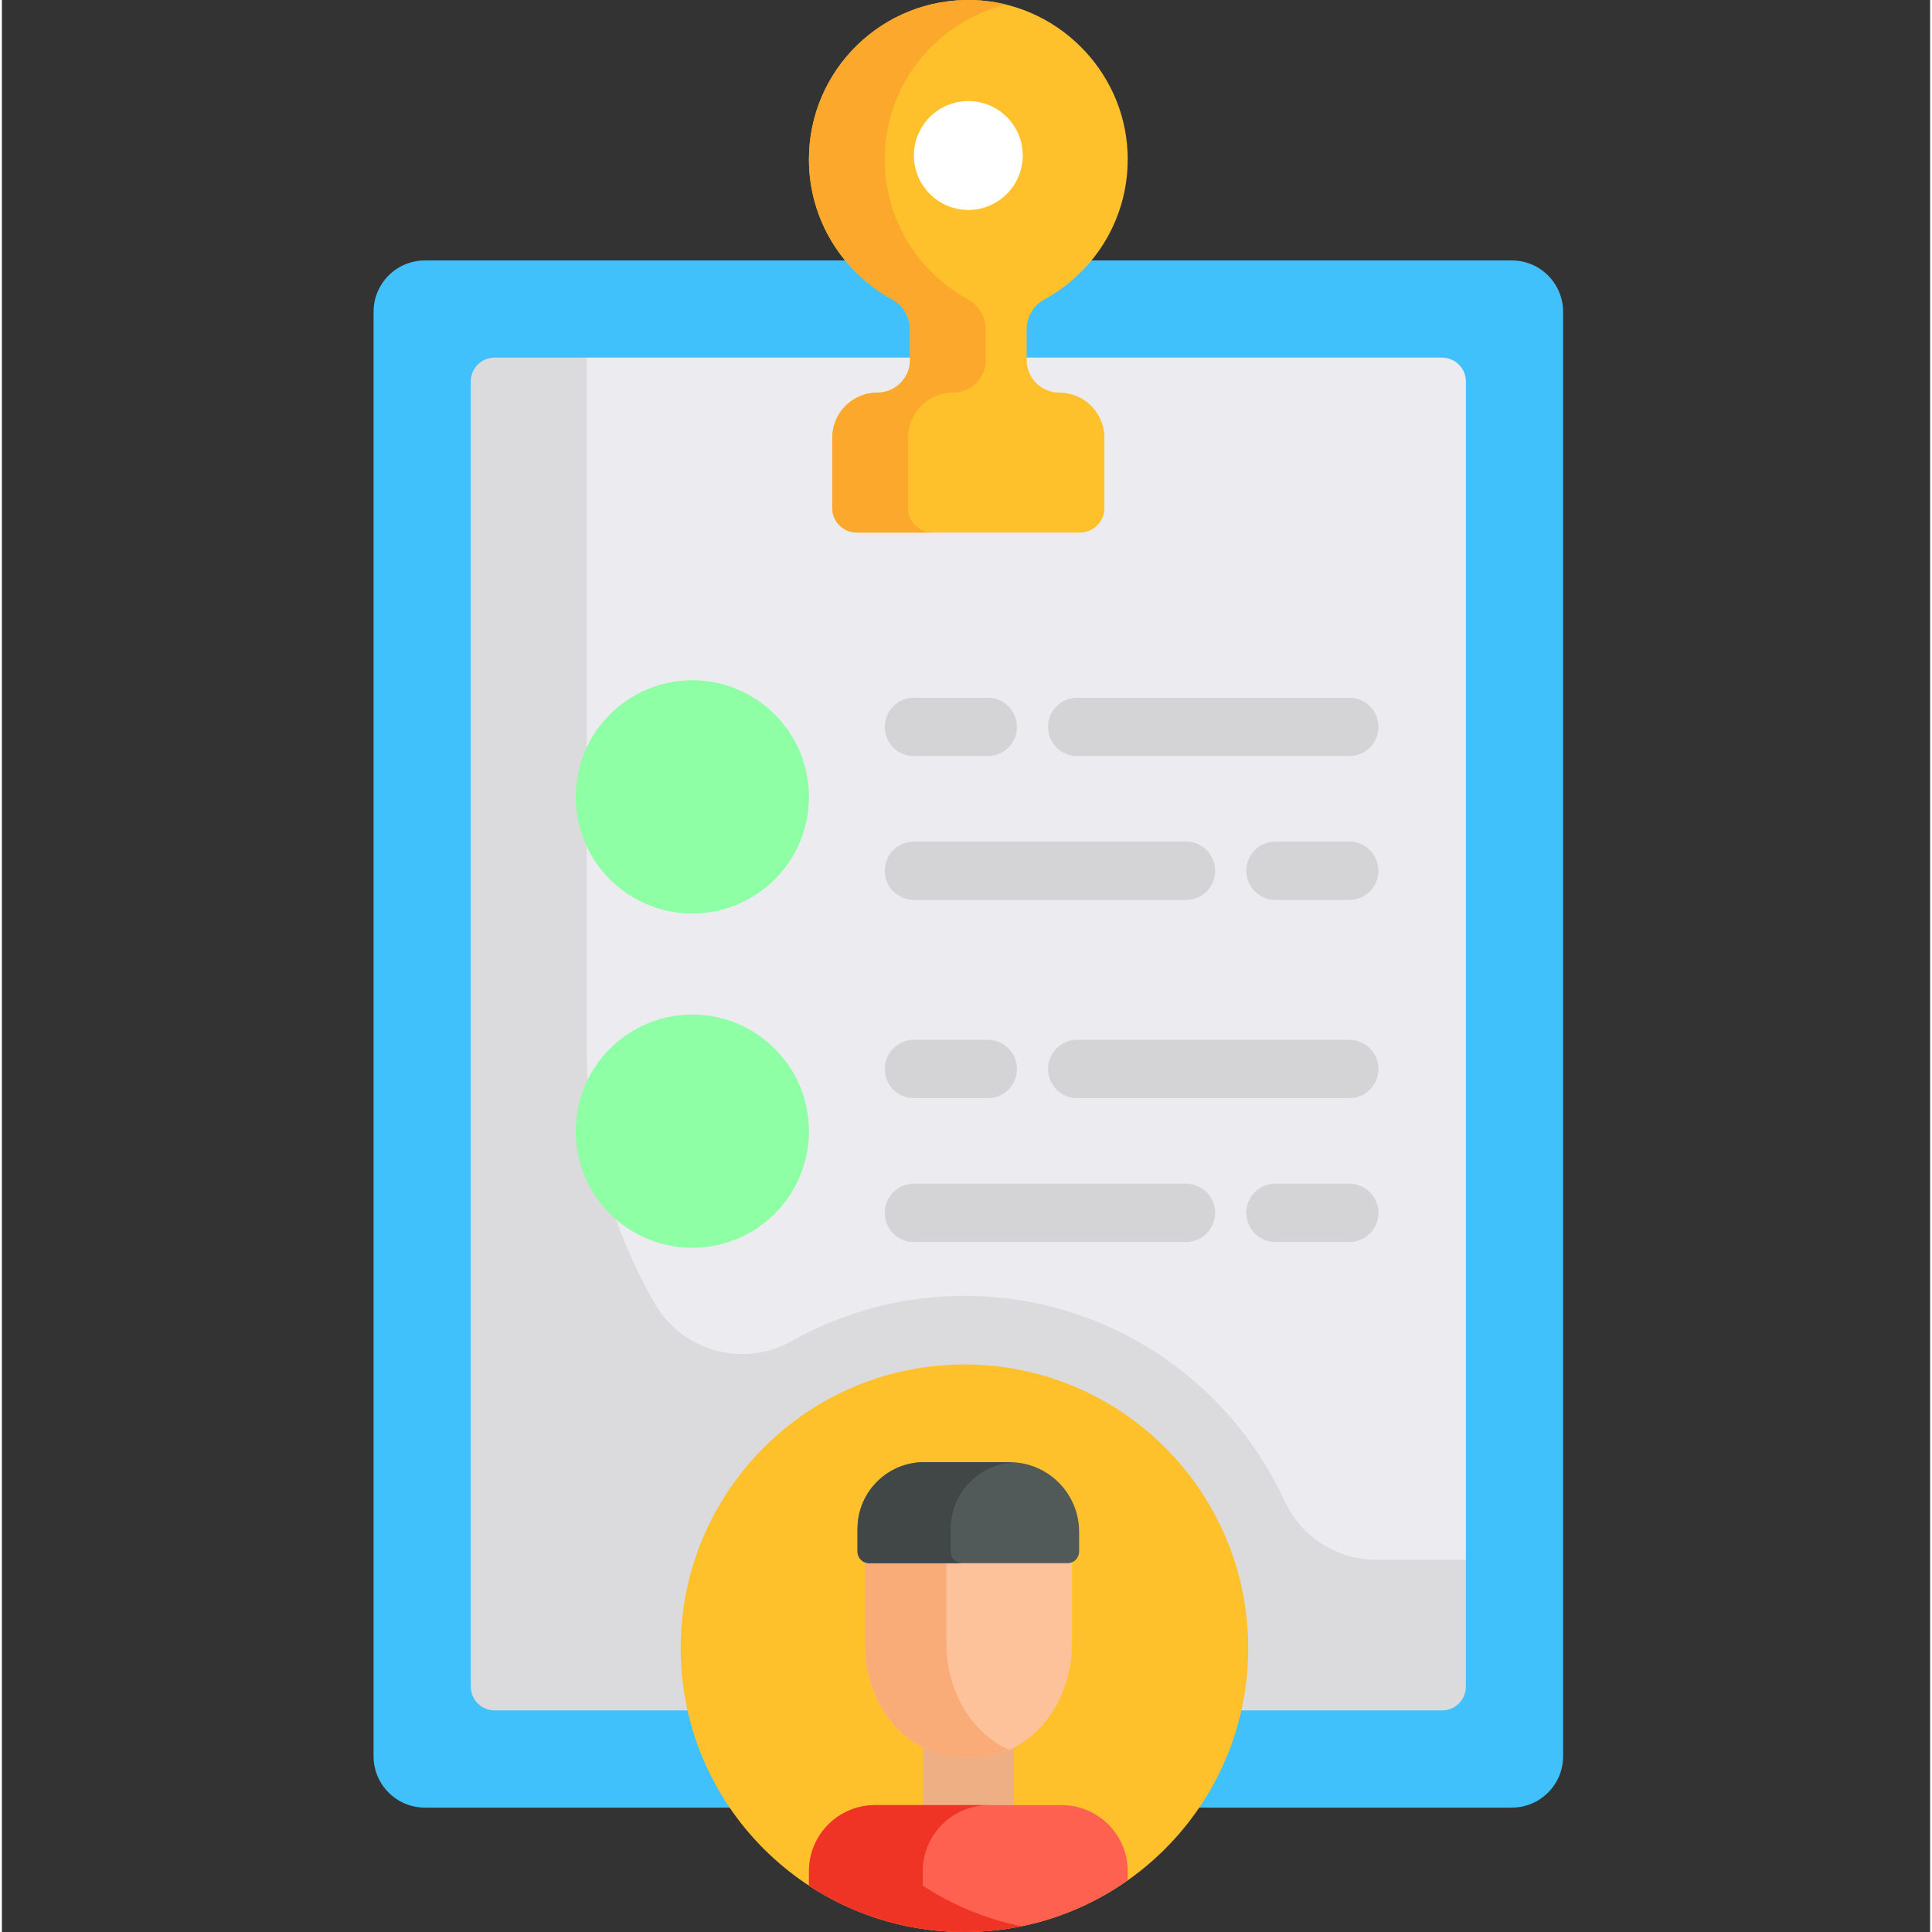 <svg height="511pt" viewBox="-98 0 511 512" width="511pt" xmlns="http://www.w3.org/2000/svg"><rect x="-98" y="0" width="511" height="512" fill="#333333" stroke="none"/><path d="m293.035 463.141h-268.609c-5.004 0-9.062-4.059-9.062-9.062v-362.535c0-5.004 4.059-9.062 9.062-9.062h268.609c5.008 0 9.062 4.059 9.062 9.062v362.535c0 5.004-4.059 9.062-9.062 9.062zm0 0" fill="#ebebf0"/><path d="m266.285 413.363c-10.457 0-19.969-6.074-24.34-15.57-14.773-32.09-47.211-54.367-84.855-54.367-16.625 0-32.234 4.348-45.754 11.961-12.762 7.188-28.984 2.785-36.301-9.906-11.473-19.887-18.035-42.961-18.035-67.566v-195.434h-32.574c-5.004 0-9.062 4.059-9.062 9.062v362.535c0 5.004 4.059 9.062 9.062 9.062h268.609c5.008 0 9.062-4.059 9.062-9.062v-40.715zm0 0" fill="#dbdbdd"/><path d="m315.738 82.629v382.797c0 7.516-6.094 13.609-13.609 13.609h-288.02c-7.516 0-13.609-6.094-13.609-13.609v-382.797c0-7.516 6.094-13.609 13.609-13.609h288.02c7.516 0 13.609 6.094 13.609 13.609zm-25.758 364.324v-345.852c0-3.496-2.832-6.328-6.324-6.328h-251.074c-3.496 0-6.328 2.832-6.328 6.328v345.848c0 3.496 2.832 6.328 6.328 6.328h251.074c3.492 0 6.324-2.832 6.324-6.324zm0 0" fill="#41c1fc"/><path d="m200.316 40.328c.738 16.836-8.379 31.586-22.059 39.023-2.914 1.586-4.688 4.68-4.688 7.996v8.047c0 4.777 3.875 8.652 8.652 8.652 6.605 0 11.953 5.348 11.953 11.949v18.637c0 3.594-2.906 6.5-6.5 6.5h-59.113c-3.598 0-6.5-2.906-6.5-6.5v-18.637c0-3.297 1.34-6.285 3.5-8.449 2.164-2.16 5.152-3.5 8.449-3.5 4.781 0 8.652-3.875 8.652-8.652v-8.047c0-3.34-1.801-6.418-4.727-8.016-13.137-7.16-22.059-21.078-22.059-37.098 0-23.746 19.586-42.906 43.484-42.215 21.934.629 39.992 18.387 40.953 40.309zm0 0" fill="#fec12c"/><path d="m142.148 134.633v-18.637c0-3.297 1.34-6.285 3.504-8.449 2.164-2.16 5.152-3.5 8.449-3.5 4.777 0 8.652-3.875 8.652-8.652v-8.047c0-3.34-1.805-6.418-4.727-8.016-13.137-7.16-22.059-21.078-22.059-37.098 0-19.855 13.699-36.496 32.156-41.016-2.824-.695-5.754-1.113-8.762-1.199-23.898-.691-43.484 18.469-43.484 42.215 0 16.02 8.922 29.938 22.059 37.098 2.926 1.598 4.727 4.676 4.727 8.016v8.047c0 4.777-3.871 8.652-8.652 8.652-3.297 0-6.285 1.34-8.449 3.5-2.16 2.164-3.5 5.152-3.5 8.449v18.637c0 3.594 2.902 6.5 6.5 6.5h20.09c-3.598 0-6.504-2.906-6.504-6.5zm0 0" fill="#fca82d"/><path d="m232.293 436.797c0 41.531-33.672 75.203-75.203 75.203-41.535 0-75.207-33.672-75.207-75.203 0-41.535 33.672-75.203 75.207-75.203 41.531 0 75.203 33.668 75.203 75.203zm0 0" fill="#fec12c"/><path d="m170.211 434.984v63.746h-24.188v-63.746zm0 0" fill="#efaf84"/><path d="m185.559 411.457v24.227c0 16.637-11.668 30.109-26.074 30.109h-2.734c-14.402 0-26.074-13.473-26.074-30.109v-24.227zm0 0" fill="#fec29a"/><path d="m152.312 435.684v-24.227h-21.637v24.227c0 16.633 11.672 30.109 26.074 30.109h2.734c3.336 0 6.52-.73 9.449-2.047-9.727-4.367-16.621-15.277-16.621-28.062zm0 0" fill="#f9ac78"/><path d="m187.477 405.941v5.262c0 1.684-1.363 3.051-3.051 3.051h-52.613c-1.688 0-3.055-1.367-3.055-3.051v-6.055c0-9.75 7.906-17.656 17.656-17.656h22.613c10.191 0 18.449 8.258 18.449 18.449zm0 0" fill="#525959"/><path d="m153.453 411.203v-6.055c0-9.398 7.352-17.062 16.613-17.605-.344-.02-.688-.051-1.039-.051h-22.613c-9.75 0-17.656 7.906-17.656 17.656v6.055c0 1.684 1.367 3.051 3.055 3.051h24.691c-1.684 0-3.051-1.367-3.051-3.051zm0 0" fill="#414747"/><path d="m200.355 498.289.012.008c-12.238 8.633-27.168 13.703-43.277 13.703-15.219 0-29.383-4.523-41.219-12.289l.008-.012v-3.801c0-9.684 7.84-17.523 17.523-17.523h49.43c9.684 0 17.523 7.84 17.523 17.523zm0 0" fill="#fe6150"/><path d="m146.023 499.711.012-.012v-3.801c0-9.684 7.84-17.523 17.523-17.523h-30.156c-9.684 0-17.523 7.84-17.523 17.523v3.801l-.008.012c11.836 7.766 26 12.289 41.219 12.289 5.168 0 10.215-.527 15.09-1.523-9.488-1.93-18.332-5.633-26.156-10.766zm0 0" fill="#ef3325"/><path d="m172.539 41.203c0 7.969-6.457 14.426-14.422 14.426-7.965 0-14.422-6.457-14.422-14.426 0-7.965 6.457-14.422 14.422-14.422 7.965 0 14.422 6.457 14.422 14.422zm0 0" fill="#fff"/><path d="m115.879 211.184c0 17.07-13.836 30.906-30.902 30.906-17.07 0-30.906-13.836-30.906-30.906 0-17.066 13.836-30.902 30.906-30.902 17.066 0 30.902 13.836 30.902 30.902zm0 0" fill="#8effa4"/><path d="m115.879 299.781c0 17.07-13.836 30.906-30.902 30.906-17.07 0-30.906-13.836-30.906-30.906s13.836-30.906 30.906-30.906c17.066 0 30.902 13.836 30.902 30.906zm0 0" fill="#8effa4"/><g fill="#d4d4d6"><path d="m163.27 200.367h-19.574c-4.27 0-7.727-3.457-7.727-7.727 0-4.266 3.457-7.727 7.727-7.727h19.574c4.266 0 7.727 3.461 7.727 7.727 0 4.27-3.461 7.727-7.727 7.727zm0 0"/><path d="m259.078 200.367h-72.113c-4.27 0-7.727-3.457-7.727-7.727 0-4.266 3.457-7.727 7.727-7.727h72.113c4.266 0 7.723 3.461 7.723 7.727 0 4.27-3.457 7.727-7.723 7.727zm0 0"/><path d="m259.078 238.484h-19.574c-4.27 0-7.727-3.457-7.727-7.727 0-4.266 3.457-7.727 7.727-7.727h19.574c4.266 0 7.723 3.461 7.723 7.727 0 4.27-3.457 7.727-7.723 7.727zm0 0"/><path d="m215.809 238.484h-72.113c-4.27 0-7.727-3.457-7.727-7.727 0-4.266 3.457-7.727 7.727-7.727h72.113c4.27 0 7.727 3.461 7.727 7.727 0 4.27-3.461 7.727-7.727 7.727zm0 0"/><path d="m163.27 291.023h-19.574c-4.27 0-7.727-3.457-7.727-7.727 0-4.266 3.457-7.727 7.727-7.727h19.574c4.266 0 7.727 3.461 7.727 7.727 0 4.27-3.461 7.727-7.727 7.727zm0 0"/><path d="m259.078 291.023h-72.113c-4.27 0-7.727-3.457-7.727-7.727 0-4.266 3.457-7.727 7.727-7.727h72.113c4.266 0 7.723 3.461 7.723 7.727 0 4.27-3.457 7.727-7.723 7.727zm0 0"/><path d="m259.078 329.141h-19.574c-4.27 0-7.727-3.457-7.727-7.727 0-4.266 3.457-7.727 7.727-7.727h19.574c4.266 0 7.723 3.461 7.723 7.727 0 4.27-3.457 7.727-7.723 7.727zm0 0"/><path d="m215.809 329.141h-72.113c-4.27 0-7.727-3.457-7.727-7.727 0-4.266 3.457-7.727 7.727-7.727h72.113c4.27 0 7.727 3.461 7.727 7.727 0 4.27-3.461 7.727-7.727 7.727zm0 0"/></g></svg>